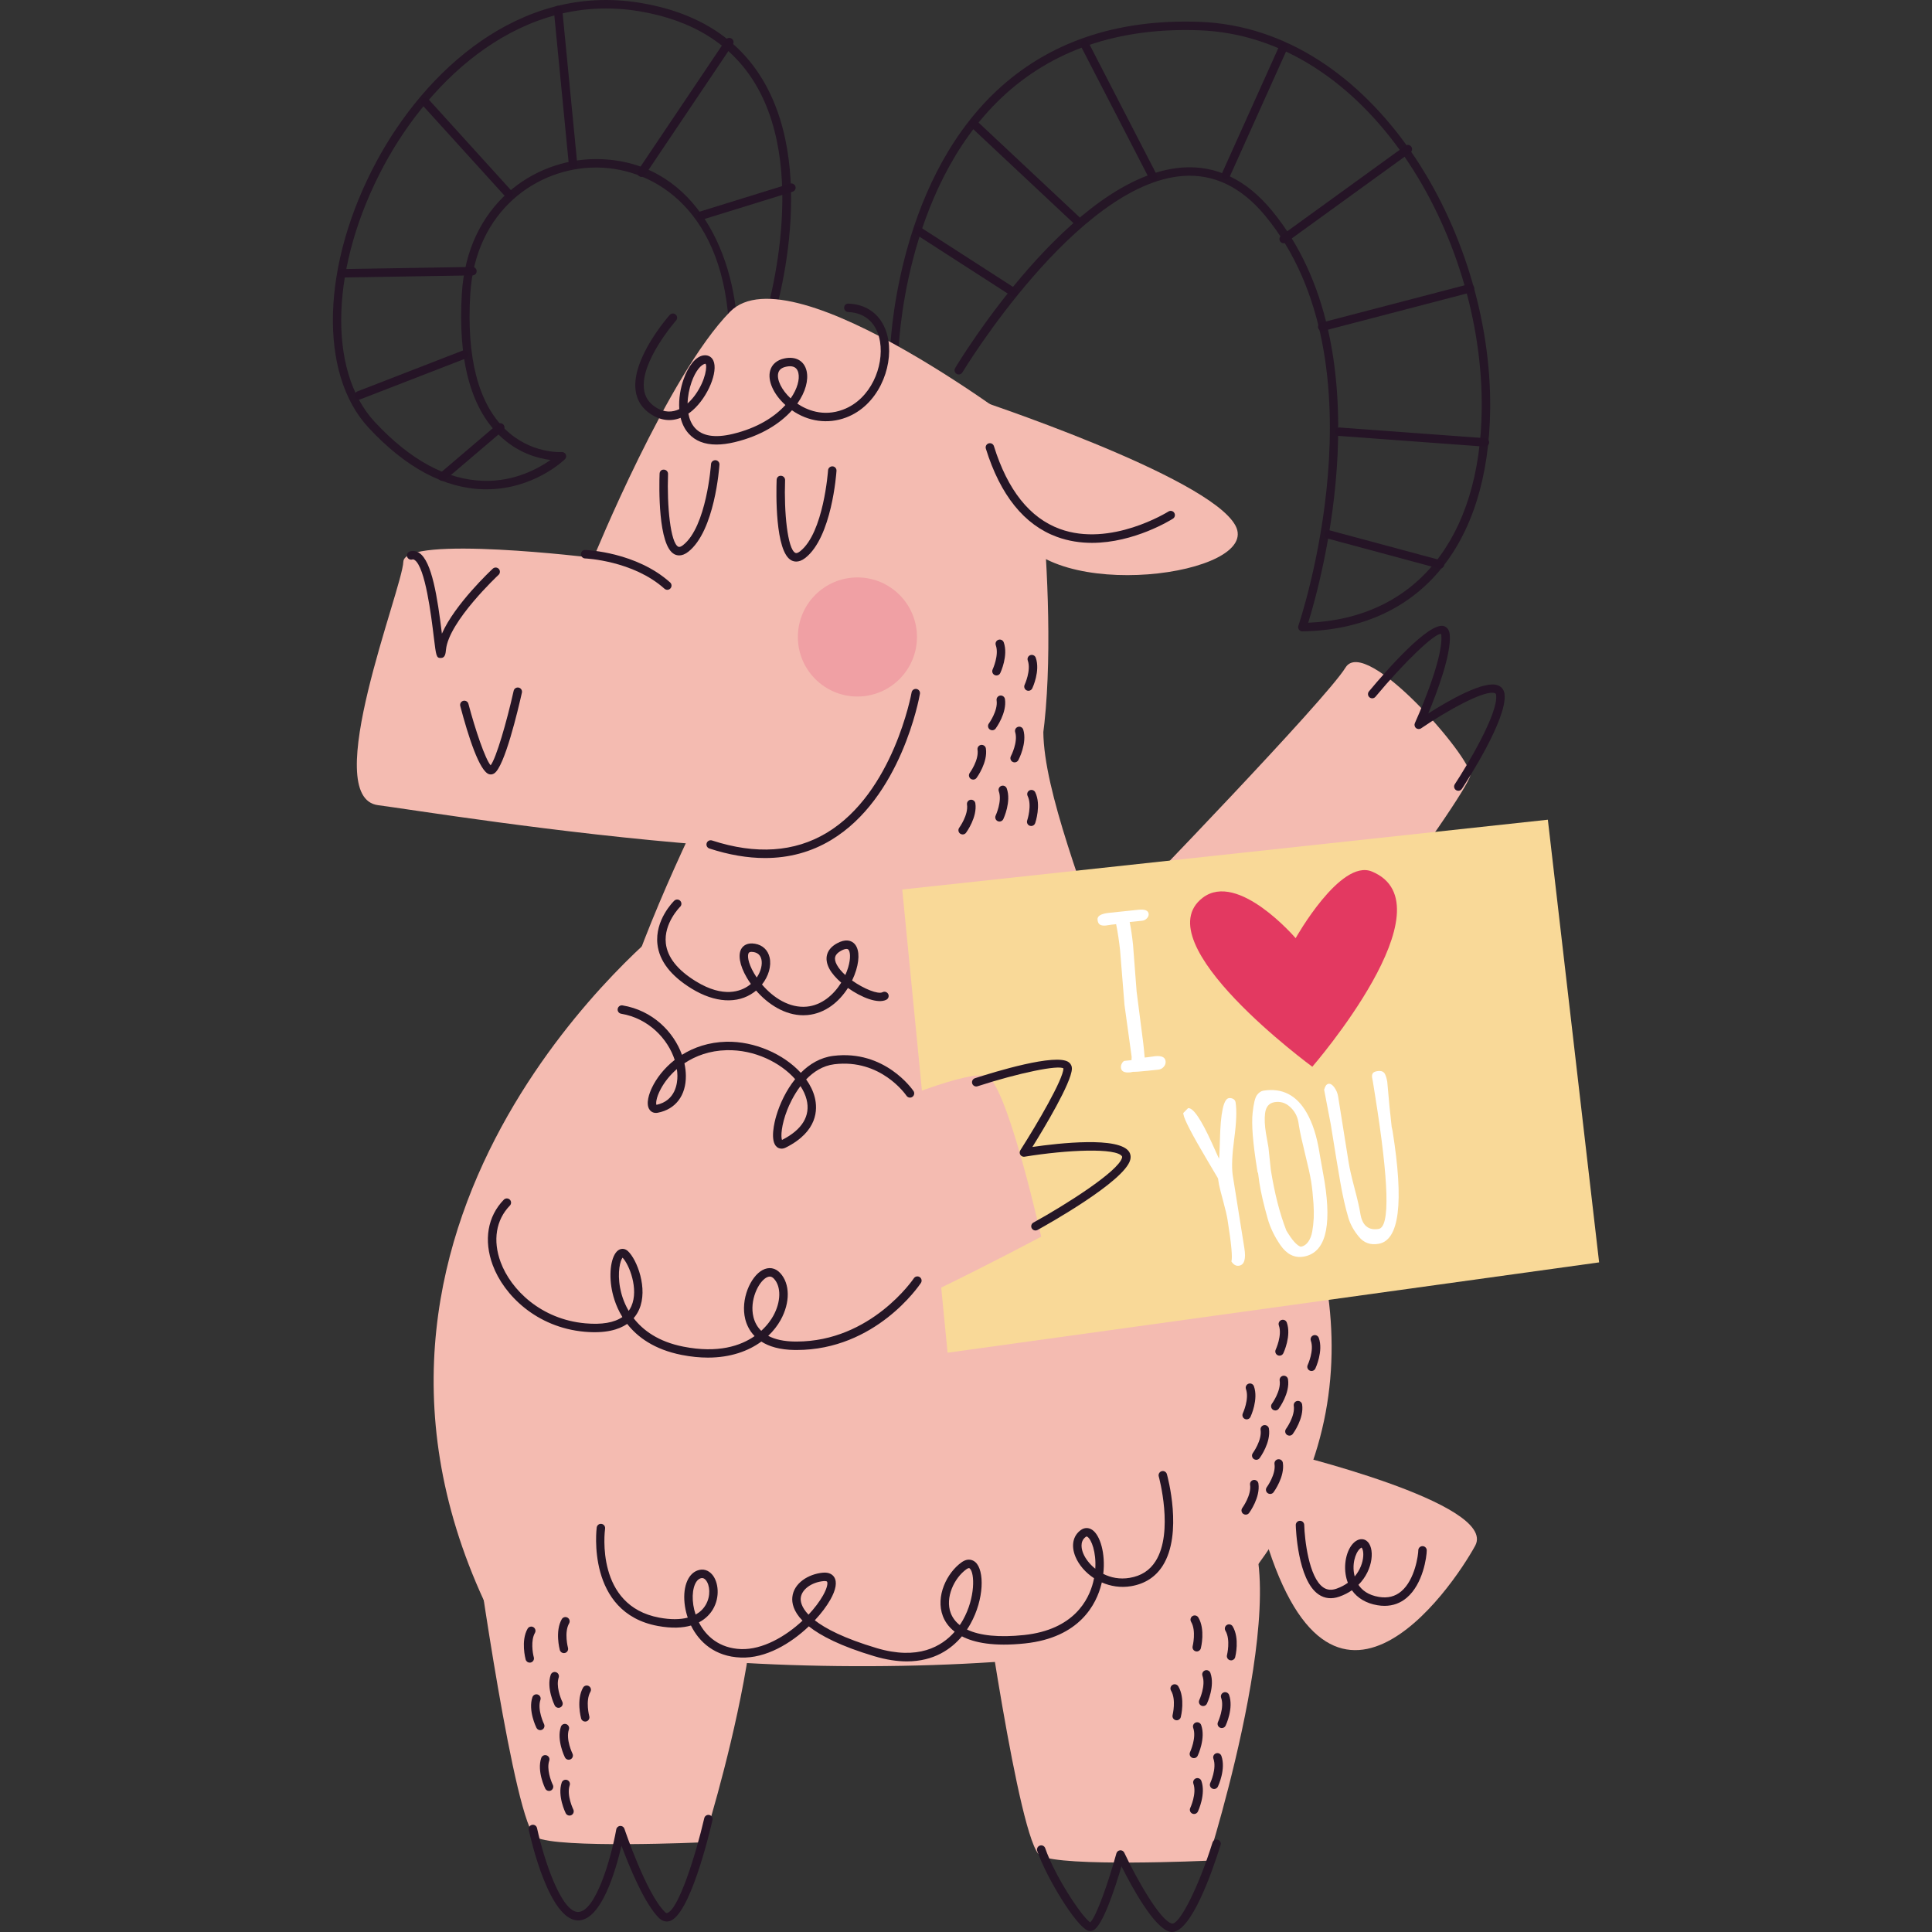 <?xml version="1.0" encoding="UTF-8"?>
<!-- Generator: Adobe Illustrator 25.2.0, SVG Export Plug-In . SVG Version: 6.00 Build 0)  -->
<svg xmlns="http://www.w3.org/2000/svg" xmlns:xlink="http://www.w3.org/1999/xlink" version="1.1" id="Capa_1" x="0px" y="0px" viewBox="0 0 512 512" style="enable-background:new 0 0 512 512;" xml:space="preserve" width="512" height="512">
<rect x="0" y="0" width="512" height="512" fill="#333333" stroke="none"/>
<g>
	<path style="fill:#F4BBB1;" d="M176.773,244.959c0,0-96.471,75.447-48.457,179.372c10.111,21.884,175.09,22.972,194.343,2.954   c88.252-91.757-44.343-204.524-48.654-204.681S176.773,244.959,176.773,244.959z"/>
	<path style="fill:#F4BBB1;" d="M299.966,238.55c0,0,51.271-52.974,56.605-61.631s33.483,23.974,33.081,28.504   c-0.402,4.53-52.537,77.515-60.047,69.544C322.095,266.995,299.966,238.55,299.966,238.55z"/>
	<path style="fill:#F4BBB1;" d="M196.648,193.458c0,0-54.018,99.956-29.951,106.783s39.94-26.807,24.65-19.254   c-15.29,7.553,6.535,36.945,24.552,33.065c18.018-3.88,22.153-39.248,7.494-35.962c-14.659,3.286-7.688,44.656,26.213,36.581   s46.378-33.488,31.441-35.695c-14.938-2.207-9.628,35.647,14.355,28.288c23.983-7.359-18.628-81.68-18.911-113.35"/>
	<path style="fill:#251626;" d="M128.893,129.672c-0.249,0-0.496-0.003-0.748-0.01c-10.389-0.253-20.641-5.74-30.466-16.311   c-13.35-14.362-12.495-43.364,2.08-70.53c12.769-23.796,37.829-47.355,69.878-42.071c14.885,2.448,25.793,9.274,32.423,20.288   c15.482,25.721,2.591,64.925,2.034,66.582c-0.197,0.587-0.827,0.903-1.417,0.705c-0.586-0.197-0.901-0.832-0.704-1.418   c0.131-0.396,13.116-39.892-1.835-64.72c-6.276-10.422-16.659-16.891-30.864-19.228c-30.899-5.083-55.142,17.809-67.541,40.921   c-14.131,26.335-15.124,54.277-2.414,67.947c9.388,10.099,19.091,15.347,28.844,15.596c8.214,0.248,14.557-3.293,17.726-5.529   c-3.33-0.405-8.78-1.835-13.659-6.625c-7.579-7.443-10.888-20.044-9.838-37.452c1.417-23.485,18.889-35.659,35.57-35.659   c0.144,0,0.289,0.001,0.435,0.003c24.531,0.312,36.307,23.24,37.094,45.825c0.022,0.619-0.464,1.137-1.08,1.158   c-0.641,0.039-1.137-0.461-1.159-1.079c-1.111-31.916-19.486-43.469-34.883-43.666c-0.136-0.001-0.273-0.002-0.407-0.002   c-15.629,0-32.001,11.453-33.335,33.555c-1.01,16.732,2.077,28.75,9.174,35.718c6.803,6.682,14.947,6.126,15.034,6.119   c0.475-0.026,0.914,0.226,1.107,0.654c0.195,0.43,0.101,0.935-0.236,1.264C149.363,122.038,141.395,129.671,128.893,129.672z"/>
	<path style="fill:#251626;" d="M345.137,167.318c-0.359,0-0.695-0.172-0.908-0.463c-0.214-0.296-0.269-0.678-0.151-1.023   c0.241-0.691,23.536-69.506-8.754-108.614c-6.302-7.635-13.643-11.201-21.87-10.582c-28.113,2.106-58.111,51.56-58.411,52.059   c-0.317,0.531-1.006,0.702-1.537,0.384c-0.529-0.318-0.702-1.006-0.383-1.536c1.249-2.08,30.906-50.949,60.165-53.141   c8.935-0.666,16.967,3.158,23.764,11.39c30.363,36.777,12.909,98.732,9.637,109.241c28.483-1.193,45.636-22.277,45.986-56.719   c0.47-46.126-30.16-98.656-74.864-100.288c-21.367-0.775-38.999,5.224-52.362,17.846c-26.169,24.724-27.324,66.905-27.332,67.329   c-0.013,0.617-0.558,1.056-1.141,1.097c-0.619-0.013-1.111-0.524-1.098-1.143c0.009-0.432,1.19-43.55,28.034-68.911   c13.814-13.05,31.962-19.256,53.983-18.455c45.988,1.678,77.501,55.391,77.02,102.548c-0.372,36.436-18.972,58.484-49.76,58.981   C345.148,167.318,345.143,167.318,345.137,167.318z"/>
	<path style="fill:#F4BBB1;" d="M274.306,115.766c0,0-64.378-49.838-80.815-33.169s-36.198,65.235-36.198,65.235   s-50.142-6.147-50.405,1.039c-0.262,7.186-22.427,62.5-6.671,64.514s158.788,25.941,171.229,0.492   C283.886,188.428,274.306,115.766,274.306,115.766z"/>
	<path style="fill:#251626;" d="M116.787,174.373c-1.152,0-1.211-0.485-1.835-5.612c-0.669-5.518-2.239-18.439-5.076-20.356   c-0.273-0.184-0.468-0.172-0.625-0.128c-0.599,0.165-1.211-0.194-1.373-0.792c-0.16-0.597,0.195-1.211,0.792-1.371   c0.851-0.224,1.701-0.078,2.46,0.435c3.335,2.252,4.796,11.729,5.979,21.381c3.407-7.795,13.011-16.785,13.488-17.229   c0.453-0.42,1.161-0.395,1.583,0.058c0.42,0.453,0.396,1.161-0.057,1.582c-0.133,0.122-13.191,12.344-13.934,19.822   c-0.101,1.03-0.216,2.197-1.351,2.209C116.82,174.373,116.802,174.373,116.787,174.373z"/>
	<path style="fill:#251626;" d="M130.048,205.235c-0.138,0-0.26-0.018-0.365-0.043c-2.591-0.617-5.624-10.183-7.711-18.098   c-0.157-0.598,0.199-1.21,0.796-1.368c0.601-0.155,1.214,0.2,1.369,0.797c1.817,6.891,4.483,14.715,5.887,16.291   c1.454-1.841,4.225-11.368,6.101-19.744c0.138-0.602,0.73-0.984,1.338-0.847c0.604,0.134,0.982,0.734,0.848,1.337   c-1.028,4.586-4.594,19.68-7.345,21.398C130.627,205.169,130.31,205.235,130.048,205.235z"/>
	<path style="fill:#251626;" d="M211.013,148.821c-0.501,0-0.925-0.136-1.26-0.306c-4.406-2.241-4.052-18.174-3.936-21.345   c0.022-0.618,0.47-1.137,1.161-1.078c0.617,0.022,1.1,0.541,1.078,1.159c-0.308,8.446,0.641,18.216,2.712,19.269   c0.291,0.152,0.722,0.004,1.273-0.429c6.237-4.899,7.393-21.3,7.404-21.465c0.042-0.618,0.588-1.068,1.192-1.043   c0.617,0.042,1.082,0.574,1.043,1.191c-0.048,0.715-1.236,17.564-8.257,23.078C212.498,148.579,211.687,148.821,211.013,148.821z"/>
	<path style="fill:#251626;" d="M179.996,147.189c-0.503,0-0.927-0.136-1.262-0.306c-4.406-2.243-4.052-18.174-3.936-21.345   c0.022-0.618,0.468-1.138,1.161-1.078c0.617,0.022,1.1,0.541,1.078,1.159c-0.308,8.446,0.641,18.215,2.712,19.269   c0.293,0.148,0.722,0.004,1.273-0.429c6.237-4.899,7.393-21.3,7.404-21.465c0.042-0.618,0.595-1.063,1.192-1.043   c0.617,0.042,1.085,0.574,1.043,1.191c-0.048,0.715-1.236,17.564-8.257,23.078C181.478,146.946,180.667,147.189,179.996,147.189z"/>
	<circle style="fill:#F0A0A4;" cx="227.224" cy="168.805" r="15.78"/>
	<path style="fill:#251626;" d="M176.842,156.306c-0.267,0-0.534-0.094-0.748-0.286c-8.34-7.48-20.921-8.021-21.048-8.027   c-0.617-0.022-1.1-0.541-1.078-1.159s0.426-1.105,1.161-1.078c0.547,0.02,13.523,0.581,22.46,8.597   c0.459,0.412,0.499,1.121,0.085,1.581C177.455,156.18,177.149,156.306,176.842,156.306z"/>
	<path style="fill:#F4BBB1;" d="M257.414,105.436c0,0,62.924,20.644,69.997,33.853c7.073,13.21-49.329,20.865-58.322,1.11   C260.097,120.644,257.414,105.436,257.414,105.436z"/>
	<path style="fill:#251626;" d="M189.854,117.808c-3.147,0-5.609-0.969-7.35-2.9c-1.072-1.187-1.749-2.629-2.132-4.178   c-2.594,1.026-5.303,0.718-7.877-0.957c-2.329-1.515-3.691-3.623-4.048-6.267c-1.141-8.454,8.622-19.577,9.038-20.046   c0.409-0.468,1.117-0.505,1.581-0.095c0.461,0.41,0.505,1.117,0.094,1.58c-0.094,0.107-9.502,10.826-8.493,18.263   c0.269,1.997,1.266,3.529,3.048,4.69c2.381,1.55,4.535,1.367,6.302,0.527c-0.197-2.748,0.332-5.609,1.133-7.886   c1.284-3.653,3.236-6.026,5.222-6.348c1.201-0.19,2.176,0.314,2.661,1.348c1.365,2.91-1.456,9.699-5.487,13.208   c-0.37,0.321-0.744,0.612-1.12,0.874c0.273,1.459,0.829,2.777,1.741,3.789c1.955,2.171,5.318,2.711,9.998,1.592   c6.598-1.576,11.159-4.561,13.971-7.667c-0.009-0.007-0.015-0.013-0.022-0.02c-3.16-2.878-4.739-6.44-4.021-9.077   c0.455-1.676,1.798-2.831,3.783-3.251c3.031-0.637,5.274,0.646,5.885,3.352c0.531,2.363-0.269,5.518-2.467,8.625   c2.427,1.632,6.799,3.586,12.115,1.594c7.413-2.775,10.864-11.501,9.81-17.995c-0.785-4.829-3.857-7.694-8.434-7.861   c-0.617-0.022-1.1-0.541-1.078-1.159c0.022-0.618,0.44-1.125,1.161-1.078c5.655,0.206,9.604,3.847,10.56,9.739   c1.196,7.365-2.758,17.279-11.231,20.452c-4.82,1.805-10.033,1.074-14.315-1.924c-3.153,3.527-8.185,6.774-15.196,8.449   C192.931,117.599,191.319,117.808,189.854,117.808z M186.948,96.397c-1.139,0.154-2.629,1.878-3.685,4.884   c-0.61,1.735-1.004,3.718-1.043,5.639c0.894-0.801,1.592-1.672,2.051-2.314C187.088,100.669,187.457,96.797,186.948,96.397z    M209.362,97.059c-0.311,0-0.649,0.039-1.021,0.118c-1.17,0.247-1.852,0.786-2.086,1.647c-0.477,1.757,0.87,4.522,3.282,6.755   c1.791-2.574,2.419-5.068,2.04-6.748C211.31,97.653,210.567,97.059,209.362,97.059z"/>
	<path style="fill:#251626;" d="M289.391,143.862c-3.046,0-6.197-0.449-9.303-1.589c-8.66-3.178-14.993-11.042-18.826-23.373   c-0.184-0.59,0.147-1.218,0.737-1.402c0.599-0.179,1.22,0.148,1.402,0.737c3.615,11.63,9.488,19.011,17.459,21.936   c13.484,4.949,28.631-4.516,28.785-4.611c0.518-0.336,1.214-0.179,1.544,0.344c0.332,0.522,0.177,1.214-0.346,1.545   C310.33,137.777,300.583,143.862,289.391,143.862z"/>
	<path style="fill:#251626;" d="M202.732,227.388c-4.645,0-9.565-0.842-14.741-2.527c-0.586-0.191-0.908-0.823-0.717-1.412   c0.192-0.586,0.818-0.906,1.413-0.718c11.638,3.794,21.87,3.111,30.405-2.026c17.669-10.629,22.447-36.947,22.493-37.211   c0.105-0.611,0.695-1.011,1.295-0.911c0.61,0.107,1.017,0.687,0.91,1.296c-0.195,1.122-5.008,27.595-23.543,38.745   C214.969,225.798,209.111,227.388,202.732,227.388z"/>
	<polygon style="fill:#F9D998;" points="239.106,235.726 410.197,217.231 423.782,334.544 251.118,358.479  "/>
	<path style="fill:#F4BBB1;" d="M187.19,314.414c0,0,69.621-34.695,75.159-28.737c5.539,5.958,13.576,42.048,13.576,42.048   s-52.838,28.292-68.751,30.589S187.19,314.414,187.19,314.414z"/>
	<path style="fill:#251626;" d="M274.408,326.091c-0.394,0-0.776-0.209-0.98-0.578c-0.3-0.542-0.103-1.224,0.44-1.522   c8.574-4.729,22.533-13.576,23.484-17.18c0.028-0.114,0.055-0.266,0.004-0.348c-1.435-2.331-14.522-1.777-25.832,0.075   c-0.448,0.07-0.875-0.122-1.117-0.49c-0.243-0.368-0.245-0.846-0.009-1.218c4.538-7.105,11.323-18.742,11.43-21.68   c-1.207-0.985-11.664,1.111-22.771,4.718c-0.586,0.195-1.22-0.132-1.41-0.719c-0.19-0.588,0.131-1.219,0.719-1.41   c4.999-1.624,21.566-6.733,24.872-4.234c0.56,0.423,0.853,1.035,0.829,1.726c-0.138,3.725-7.345,15.698-10.472,20.722   c6.939-1.002,23.092-2.844,25.668,1.336c0.258,0.418,0.51,1.12,0.254,2.092c-1.507,5.712-22.211,17.271-24.568,18.571   C274.777,326.046,274.591,326.091,274.408,326.091z"/>
	<path style="fill:#F4BBB1;" d="M126.139,410.041c0,0,10.26,73.766,15.903,76.85c5.644,3.084,44.38,1.339,44.38,1.339   s26.207-82.228,6.454-93.022S126.139,410.041,126.139,410.041z"/>
	<path style="fill:#F4BBB1;" d="M259.792,414.918c0,0,10.26,73.766,15.903,76.85c5.644,3.084,44.38,1.339,44.38,1.339   s26.207-82.228,6.454-93.022S259.792,414.918,259.792,414.918z"/>
	<path style="fill:#F4BBB1;" d="M340.041,384.748c0,0,57.066,13.595,50.898,24.882c-6.168,11.287-39.62,60.433-57.276-7.846   L340.041,384.748z"/>
	<path style="fill:#251626;" d="M187.601,359.78c-2.147,0-4.459-0.221-6.939-0.709c-7.249-1.427-11.71-4.71-14.452-8.22   c-2.263,1.554-5.795,2.562-11.29,2.076c-12.714-1.136-21.389-9.691-24.343-17.665c-2.44-6.587-1.369-12.903,2.939-17.33   c0.431-0.442,1.144-0.452,1.583-0.022c0.444,0.432,0.453,1.14,0.022,1.583c-3.683,3.783-4.573,9.247-2.445,14.99   c2.712,7.315,10.702,15.164,22.445,16.213c4.36,0.39,7.649-0.172,9.816-1.673c-1.918-3.11-2.655-6.177-2.937-8.097   c-0.671-4.574,0.221-8.76,2.075-9.74c0.768-0.403,1.638-0.269,2.325,0.365c2.397,2.213,5.417,9.972,2.965,15.503   c-0.335,0.758-0.8,1.539-1.448,2.279c2.462,3.181,6.512,6.228,13.178,7.539c9.217,1.817,15.181-0.214,18.885-2.794   c-1.472-1.509-2.163-3.204-2.486-4.51c-1.288-5.225,1.397-11.271,4.568-12.985c1.679-0.908,3.387-0.627,4.691,0.775   c2.639,2.842,2.685,7.853,0.114,12.471c-0.811,1.456-1.905,2.882-3.28,4.18c1.811,0.967,4.186,1.479,7.079,1.512   c0.136,0.001,0.271,0.002,0.407,0.002c19.764,0,30.995-16.598,31.107-16.767c0.346-0.518,1.041-0.652,1.553-0.315   c0.516,0.342,0.656,1.037,0.315,1.553c-0.485,0.73-12.021,17.769-32.963,17.769c-0.147,0-0.295-0.001-0.444-0.002   c-4.065-0.047-6.899-0.963-8.876-2.234C198.334,358.04,193.613,359.78,187.601,359.78z M203.985,338.304   c-0.267,0-0.549,0.084-0.857,0.25c-2.147,1.16-4.546,6.072-3.457,10.478c0.359,1.453,1.052,2.673,2.066,3.649   c1.684-1.532,2.679-3.052,3.173-3.941c2.067-3.709,2.15-7.762,0.203-9.857C204.752,338.496,204.387,338.304,203.985,338.304z    M164.984,333.296c-0.608,0.728-1.415,3.774-0.663,7.934c0.267,1.485,0.883,3.77,2.287,6.166c0.276-0.384,0.512-0.799,0.711-1.245   C169.34,341.591,166.709,335.045,164.984,333.296z"/>
	<path style="fill:#251626;" d="M207.123,304.404c-0.621,0-1.052-0.283-1.253-0.45c-1.922-1.608-0.601-6.717-0.151-8.243   c0.951-3.222,2.631-6.783,5.001-9.726c-3.847-4.36-10.704-7.863-18.185-7.672c-4.489,0.116-8.227,1.507-11.159,3.471   c0.243,1.102,0.374,2.202,0.385,3.277c0.059,5.259-2.731,8.933-7.461,9.828c-0.846,0.163-1.618-0.106-2.106-0.734   c-1.244-1.615-0.013-4.66,0.573-5.894c1.176-2.474,3.201-5.155,6.036-7.373c-1.811-5.571-6.921-11.028-14.19-12.237   c-0.61-0.102-1.021-0.678-0.921-1.288c0.103-0.611,0.693-1.032,1.288-0.921c7.984,1.327,13.554,7.002,15.747,13.095   c3.147-1.97,7.076-3.344,11.752-3.465c7.477-0.171,15.196,3.271,19.74,8.235c2.342-2.355,5.222-4.074,8.616-4.491   c13.617-1.687,20.943,8.864,21.249,9.313c0.346,0.511,0.212,1.206-0.297,1.554c-0.503,0.348-1.205,0.219-1.555-0.295   c-0.276-0.402-6.875-9.845-19.126-8.35c-3.075,0.378-5.546,2.024-7.463,4.017c1.078,1.507,1.865,3.116,2.283,4.776   c0.783,3.128,0.829,9.013-7.671,13.279C207.827,304.325,207.449,304.404,207.123,304.404z M212.135,287.826   c-1.883,2.479-3.027,5.078-3.514,6.32c-1.574,4.026-1.73,7.118-1.384,7.954c5.39-2.73,7.595-6.417,6.514-10.723   C213.456,290.195,212.905,288.996,212.135,287.826z M179.377,283.314c-1.857,1.613-3.274,3.443-4.236,5.217   c-1.356,2.502-1.332,4.001-1.17,4.264c5.067-1.08,5.572-5.748,5.55-7.709C179.515,284.504,179.467,283.912,179.377,283.314z"/>
	<path style="fill:#251626;" d="M212.878,269.054c-4.844,0.001-9.331-2.89-12.502-6.541c-0.199,0.167-0.405,0.328-0.619,0.481   c-4.328,3.124-10.324,2.759-16.449-0.985c-5.53-3.383-8.585-7.346-9.082-11.78c-0.715-6.421,4.242-11.322,4.454-11.528   c0.448-0.434,1.152-0.417,1.581,0.022c0.431,0.442,0.422,1.15-0.017,1.582c-0.046,0.043-4.393,4.368-3.79,9.692   c0.42,3.704,3.118,7.103,8.021,10.101c7.286,4.457,11.883,2.588,13.971,1.081c0.19-0.137,0.372-0.279,0.545-0.425   c-0.394-0.552-0.757-1.113-1.087-1.677c-1.931-3.302-2.425-6.226-1.321-7.822c0.405-0.586,1.406-1.515,3.505-1.154   c2.003,0.341,3.411,1.664,3.866,3.628c0.529,2.28-0.289,4.995-2.016,7.176c2.994,3.532,7.302,6.29,11.855,5.867   c3.954-0.37,7.135-3.128,9.141-6.357c-1.365-1.186-2.486-2.461-3.138-3.671c-1.485-2.764-0.754-5.223,2.005-6.745   c2.235-1.231,3.61-0.756,4.369-0.142c1.463,1.184,1.736,3.879,0.73,7.21c-0.28,0.925-0.643,1.858-1.085,2.775   c3.125,2.231,6.895,3.715,8.052,3.106c0.549-0.29,1.225-0.074,1.513,0.472c0.286,0.548,0.074,1.225-0.472,1.511   c-2.206,1.161-6.606-0.557-10.193-3.115c-2.342,3.697-6.033,6.747-10.713,7.186C213.628,269.037,213.252,269.054,212.878,269.054z    M199.174,252.257c-0.313,0-0.606,0.065-0.748,0.271c-0.383,0.553-0.321,2.452,1.413,5.418c0.216,0.371,0.45,0.741,0.698,1.109   c1.157-1.676,1.539-3.527,1.24-4.821c-0.251-1.088-0.947-1.735-2.062-1.927C199.543,252.279,199.355,252.257,199.174,252.257z    M224.333,251.474c-0.363,0-0.87,0.166-1.45,0.487c-1.684,0.928-2.016,2.042-1.113,3.723c0.496,0.923,1.29,1.847,2.244,2.713   c0.3-0.661,0.549-1.325,0.746-1.977c0.761-2.518,0.571-4.364,0.004-4.821C224.661,251.516,224.514,251.474,224.333,251.474z"/>
	<path style="fill:#251626;" d="M240.338,440.284c-2.554,0-5.436-0.413-8.684-1.384c-8.802-2.627-14.133-5.374-17.308-7.903   c-4.789,4.556-11.417,8.542-18.041,8.268c-6.825-0.249-11.032-4.088-13.186-8.483c-2.171,0.623-5.036,0.806-8.795,0.114   c-19.058-3.516-16.219-25.87-16.189-26.095c0.083-0.611,0.656-1.053,1.26-0.957c0.612,0.083,1.041,0.647,0.958,1.26   c-0.112,0.834-2.569,20.463,14.378,23.59c2.935,0.543,5.473,0.531,7.527-0.003c-0.339-0.999-0.582-2.003-0.733-2.976   c-0.73-4.726,0.608-8.558,3.335-9.534c1.456-0.524,2.887-0.1,3.923,1.151c1.588,1.916,2.082,5.851,0.164,9.121   c-0.645,1.1-1.784,2.485-3.731,3.5c1.876,3.687,5.449,6.866,11.172,7.075c5.666,0.197,11.809-3.334,16.285-7.536   c-2.421-2.493-2.847-4.687-2.698-6.218c0.37-3.789,4.33-6.134,8.05-6.493c1.749-0.173,2.628,0.539,3.035,1.166   c0.831,1.281,0.481,3.353-1.015,5.99c-0.96,1.695-2.373,3.594-4.118,5.461c2.845,2.22,7.796,4.798,16.366,7.356   c10.975,3.277,17.267-0.387,20.707-4.331c-1.749-1.359-2.661-2.894-3.138-4.153c-1.975-5.205,1.041-11.446,4.964-14.242   c1.865-1.328,3.191-0.459,3.676-0.025c2.41,2.162,2.351,9.781-1.336,16.365c-0.265,0.472-0.564,0.968-0.903,1.475   c3.409,1.636,8.55,2.149,15.113,1.456c13.245-1.402,17.168-9.387,18.327-14.021c0.087-0.349,0.164-0.693,0.232-1.033   c-2.272-1.478-4.017-3.52-4.916-5.668c-1.225-2.928-0.695-5.584,1.415-7.106c0.949-0.682,2.053-0.698,3.029-0.036   c2.084,1.413,3.549,6.254,2.913,11.655c1.968,0.992,4.349,1.508,7.009,1.053c3.055-0.516,5.296-1.96,6.853-4.413   c4.887-7.701,0.883-22.323,0.842-22.469c-0.166-0.596,0.182-1.214,0.776-1.38c0.597-0.172,1.214,0.183,1.38,0.776   c0.179,0.639,4.308,15.738-1.107,24.272c-1.889,2.977-4.706,4.802-8.373,5.422c-2.784,0.471-5.456,0.024-7.77-0.996   c-0.035,0.155-0.07,0.311-0.109,0.466c-1.301,5.201-5.666,14.158-20.265,15.703c-8.222,0.87-13.42-0.184-16.694-1.883   C252.111,437.003,247.53,440.283,240.338,440.284z M256.763,415.566c-0.131,0-0.33,0.066-0.639,0.285   c-3.26,2.325-5.714,7.551-4.17,11.625c0.475,1.251,1.281,2.318,2.397,3.193c0.326-0.481,0.61-0.95,0.862-1.396   c3.276-5.85,3.121-12.413,1.793-13.604C256.959,415.627,256.892,415.566,256.763,415.566z M218.54,418.994   c-0.094,0-0.195,0.005-0.302,0.015c-3.221,0.311-5.815,2.237-6.033,4.482c-0.074,0.748,0.085,2.351,2.056,4.415   c1.607-1.713,2.926-3.469,3.838-5.076c1.183-2.088,1.297-3.336,1.082-3.665C219.111,419.056,218.87,418.994,218.54,418.994z    M186.06,418.203c-0.168,0-0.317,0.04-0.444,0.085c-1.607,0.575-2.414,3.621-1.878,7.084c0.129,0.819,0.33,1.663,0.61,2.504   c1.135-0.621,2.032-1.475,2.666-2.556c1.404-2.391,1.115-5.267,0.044-6.559C186.698,418.325,186.353,418.203,186.06,418.203z    M287.966,407.19c-0.07,0-0.136,0.035-0.225,0.098c-1.738,1.254-1.039,3.512-0.656,4.425c0.555,1.33,1.655,2.802,3.175,4.017   c0.282-4.399-1.015-7.737-2.056-8.442C288.106,407.221,288.033,407.19,287.966,407.19z"/>
	<path style="fill:#251626;" d="M310.586,512c-0.206,0-0.409-0.026-0.612-0.079c-4.172-1.089-10.022-11.846-12.766-17.333   c-1.699,5.77-4.966,15.785-7.498,16.985c-0.488,0.232-1.017,0.246-1.48,0.04c-3.274-1.449-10.984-14.187-13.352-21.093   c-0.201-0.585,0.109-1.221,0.695-1.423c0.584-0.2,1.22,0.112,1.421,0.697c2.475,7.212,9.602,18.102,11.916,19.644   c1.542-1.301,4.75-10.311,6.945-18.272c0.125-0.452,0.518-0.779,0.986-0.818c0.453-0.049,0.91,0.215,1.107,0.64   c3.206,6.822,9.458,17.948,12.591,18.766c1.959,0.502,7.057-9.507,10.794-21.472c0.186-0.589,0.807-0.92,1.404-0.735   c0.59,0.184,0.918,0.811,0.735,1.402C321.257,496.03,315.701,512,310.586,512z"/>
	<g>
		<path style="fill:#251426;" d="M321.747,474.103c-0.16,0-0.324-0.035-0.477-0.107c-0.56-0.263-0.798-0.93-0.536-1.49    c0.018-0.037,1.767-3.815,0.838-6.42c-0.208-0.582,0.094-1.222,0.678-1.43c0.584-0.21,1.222,0.095,1.43,0.678    c1.244,3.481-0.831,7.941-0.921,8.129C322.567,473.866,322.167,474.103,321.747,474.103z"/>
		<path style="fill:#251426;" d="M316.387,465.927c-0.16,0-0.324-0.035-0.477-0.108c-0.56-0.264-0.798-0.93-0.536-1.489    c0.017-0.038,1.769-3.816,0.84-6.42c-0.208-0.582,0.094-1.222,0.678-1.43c0.584-0.208,1.222,0.096,1.43,0.678    c1.244,3.481-0.835,7.941-0.923,8.129C317.207,465.691,316.807,465.927,316.387,465.927z"/>
		<path style="fill:#251426;" d="M316.442,480.726c-0.16,0-0.324-0.035-0.477-0.107c-0.56-0.264-0.798-0.93-0.536-1.49    c0.018-0.037,1.767-3.815,0.838-6.42c-0.208-0.582,0.094-1.222,0.678-1.43c0.584-0.211,1.222,0.095,1.43,0.678    c1.244,3.481-0.831,7.941-0.921,8.129C317.262,480.489,316.862,480.726,316.442,480.726z"/>
		<path style="fill:#251426;" d="M323.789,457.954c-0.16,0-0.324-0.035-0.477-0.108c-0.56-0.264-0.798-0.93-0.536-1.489    c0.018-0.038,1.769-3.816,0.84-6.42c-0.208-0.582,0.094-1.222,0.678-1.43c0.584-0.21,1.222,0.096,1.43,0.678    c1.244,3.481-0.835,7.941-0.923,8.129C324.609,457.718,324.209,457.954,323.789,457.954z"/>
		<path style="fill:#251426;" d="M326.252,440.015c-0.092,0-0.184-0.012-0.276-0.035c-0.599-0.151-0.962-0.76-0.811-1.359    c0.009-0.04,1.002-4.084-0.413-6.46c-0.317-0.531-0.142-1.218,0.389-1.535c0.525-0.316,1.216-0.145,1.535,0.389    c1.894,3.177,0.711,7.954,0.658,8.156C327.205,439.678,326.75,440.015,326.252,440.015z"/>
		<path style="fill:#251426;" d="M311.839,455.894c-0.092,0-0.184-0.012-0.276-0.035c-0.599-0.151-0.962-0.759-0.811-1.358    c0.009-0.042,1.002-4.085-0.413-6.461c-0.317-0.531-0.142-1.219,0.389-1.535c0.525-0.316,1.216-0.144,1.535,0.389    c1.889,3.177,0.711,7.953,0.658,8.156C312.792,455.556,312.337,455.894,311.839,455.894z"/>
		<path style="fill:#251426;" d="M317.153,437.654c-0.092,0-0.184-0.012-0.276-0.035c-0.599-0.151-0.962-0.759-0.811-1.358    c0.009-0.042,1.002-4.085-0.413-6.461c-0.317-0.531-0.142-1.219,0.389-1.535c0.525-0.316,1.216-0.144,1.535,0.389    c1.889,3.177,0.711,7.953,0.658,8.156C318.106,437.316,317.651,437.654,317.153,437.654z"/>
		<path style="fill:#251426;" d="M318.841,452.121c-0.16,0-0.324-0.035-0.477-0.108c-0.56-0.264-0.798-0.93-0.536-1.489    c0.018-0.038,1.769-3.814,0.838-6.418c-0.208-0.582,0.094-1.224,0.676-1.431c0.584-0.211,1.225,0.095,1.432,0.677    c1.246,3.482-0.833,7.941-0.921,8.129C319.661,451.884,319.261,452.121,318.841,452.121z"/>
	</g>
	<g>
		<path style="fill:#251426;" d="M336.606,395.917c-0.23,0-0.464-0.071-0.663-0.219c-0.499-0.365-0.606-1.066-0.238-1.565    c0.024-0.034,2.469-3.404,2.053-6.138c-0.094-0.611,0.328-1.183,0.938-1.275c0.604-0.09,1.183,0.326,1.275,0.938    c0.555,3.658-2.34,7.636-2.464,7.803C337.288,395.76,336.949,395.917,336.606,395.917z"/>
		<path style="fill:#251426;" d="M332.917,386.865c-0.23,0-0.464-0.071-0.663-0.218c-0.499-0.366-0.606-1.067-0.241-1.565    c0.026-0.034,2.469-3.405,2.056-6.14c-0.094-0.611,0.328-1.182,0.938-1.275c0.606-0.072,1.183,0.329,1.275,0.94    c0.553,3.657-2.34,7.634-2.464,7.802C333.599,386.708,333.26,386.865,332.917,386.865z"/>
		<path style="fill:#251426;" d="M330.129,401.399c-0.23,0-0.464-0.071-0.663-0.218c-0.499-0.366-0.606-1.067-0.241-1.565    c0.026-0.034,2.469-3.405,2.056-6.139c-0.094-0.611,0.328-1.182,0.938-1.274c0.606-0.084,1.183,0.327,1.275,0.939    c0.553,3.656-2.34,7.633-2.465,7.801C330.811,401.242,330.472,401.399,330.129,401.399z"/>
		<path style="fill:#251426;" d="M341.71,380.461c-0.23,0-0.464-0.071-0.663-0.219c-0.499-0.365-0.606-1.066-0.238-1.565    c0.024-0.034,2.469-3.405,2.053-6.138c-0.094-0.611,0.328-1.182,0.938-1.275c0.604-0.085,1.183,0.326,1.275,0.938    c0.555,3.657-2.34,7.635-2.464,7.803C342.392,380.304,342.053,380.461,341.71,380.461z"/>
		<path style="fill:#251426;" d="M347.566,363.327c-0.16,0-0.324-0.035-0.477-0.107c-0.56-0.264-0.798-0.93-0.536-1.49    c0.017-0.037,1.767-3.815,0.835-6.419c-0.208-0.582,0.094-1.224,0.676-1.431c0.582-0.21,1.225,0.095,1.432,0.677    c1.246,3.482-0.829,7.942-0.918,8.13C348.386,363.089,347.986,363.327,347.566,363.327z"/>
		<path style="fill:#251426;" d="M330.374,376.146c-0.16,0-0.321-0.035-0.477-0.107c-0.56-0.264-0.798-0.93-0.536-1.489    c0.018-0.038,1.765-3.816,0.833-6.42c-0.208-0.582,0.094-1.224,0.676-1.431c0.584-0.21,1.225,0.095,1.432,0.677    c1.246,3.481-0.827,7.941-0.916,8.129C331.196,375.908,330.794,376.146,330.374,376.146z"/>
		<path style="fill:#251426;" d="M339.088,359.265c-0.16,0-0.324-0.035-0.477-0.107c-0.56-0.263-0.798-0.93-0.536-1.49    c0.017-0.037,1.767-3.816,0.835-6.419c-0.208-0.582,0.094-1.222,0.676-1.431c0.584-0.21,1.225,0.095,1.432,0.677    c1.246,3.481-0.829,7.942-0.918,8.13C339.908,359.027,339.508,359.265,339.088,359.265z"/>
		<path style="fill:#251426;" d="M337.973,373.787c-0.23,0-0.464-0.071-0.663-0.218c-0.499-0.366-0.606-1.067-0.241-1.565    c0.026-0.034,2.469-3.406,2.056-6.14c-0.094-0.611,0.328-1.182,0.938-1.274c0.604-0.086,1.183,0.327,1.275,0.939    c0.553,3.656-2.34,7.634-2.465,7.801C338.655,373.63,338.316,373.787,337.973,373.787z"/>
	</g>
	<g>
		<path style="fill:#251426;" d="M273.277,218.901c-0.12,0-0.243-0.02-0.363-0.061c-0.584-0.199-0.897-0.835-0.695-1.42    c0.013-0.039,1.332-3.988,0.118-6.473c-0.271-0.557-0.042-1.227,0.514-1.498c0.558-0.269,1.227-0.042,1.498,0.514    c1.625,3.323,0.055,7.985-0.013,8.183C274.176,218.609,273.743,218.901,273.277,218.901z"/>
		<path style="fill:#251426;" d="M257.902,206.605c-0.23,0-0.464-0.071-0.663-0.218c-0.499-0.366-0.606-1.067-0.241-1.565    c0.026-0.034,2.469-3.405,2.056-6.14c-0.094-0.611,0.328-1.182,0.938-1.275c0.612-0.071,1.183,0.329,1.275,0.94    c0.553,3.657-2.34,7.634-2.465,7.802C258.584,206.447,258.245,206.605,257.902,206.605z"/>
		<path style="fill:#251426;" d="M255.114,221.139c-0.23,0-0.464-0.071-0.663-0.218c-0.499-0.366-0.606-1.067-0.241-1.565    c0.026-0.034,2.469-3.405,2.056-6.139c-0.094-0.611,0.328-1.182,0.938-1.274c0.601-0.082,1.183,0.328,1.275,0.939    c0.553,3.656-2.34,7.633-2.465,7.801C255.796,220.982,255.457,221.139,255.114,221.139z"/>
		<path style="fill:#251426;" d="M268.884,202.038c-0.177,0-0.356-0.043-0.525-0.131c-0.545-0.29-0.752-0.968-0.464-1.513    c0.02-0.037,1.946-3.727,1.139-6.372c-0.179-0.592,0.153-1.218,0.746-1.397c0.59-0.184,1.216,0.154,1.397,0.743    c1.078,3.537-1.207,7.893-1.306,8.077C269.671,201.822,269.284,202.038,268.884,202.038z"/>
		<path style="fill:#251426;" d="M272.551,183.066c-0.16,0-0.324-0.035-0.477-0.107c-0.56-0.264-0.798-0.93-0.536-1.49    c0.017-0.037,1.767-3.815,0.835-6.419c-0.208-0.582,0.094-1.223,0.676-1.431c0.586-0.207,1.225,0.095,1.432,0.677    c1.246,3.482-0.829,7.942-0.918,8.13C273.371,182.829,272.971,183.066,272.551,183.066z"/>
		<path style="fill:#251426;" d="M264.875,217.718c-0.16,0-0.321-0.035-0.477-0.107c-0.56-0.264-0.798-0.93-0.536-1.489    c0.018-0.038,1.765-3.816,0.833-6.42c-0.208-0.582,0.094-1.224,0.676-1.431c0.586-0.21,1.225,0.095,1.432,0.677    c1.246,3.481-0.827,7.941-0.916,8.129C265.698,217.481,265.295,217.718,264.875,217.718z"/>
		<path style="fill:#251426;" d="M264.073,179.004c-0.16,0-0.324-0.035-0.477-0.107c-0.56-0.264-0.798-0.93-0.536-1.49    c0.017-0.037,1.767-3.816,0.835-6.419c-0.208-0.582,0.094-1.222,0.676-1.431c0.582-0.211,1.225,0.095,1.432,0.677    c1.246,3.481-0.829,7.942-0.918,8.13C264.893,178.767,264.493,179.004,264.073,179.004z"/>
		<path style="fill:#251426;" d="M262.958,193.527c-0.23,0-0.464-0.071-0.663-0.218c-0.499-0.366-0.606-1.067-0.241-1.565    c0.026-0.034,2.469-3.406,2.056-6.14c-0.094-0.611,0.328-1.182,0.938-1.274c0.61-0.085,1.183,0.327,1.275,0.939    c0.553,3.656-2.34,7.634-2.465,7.801C263.64,193.369,263.301,193.527,262.958,193.527z"/>
	</g>
	<g>
		<path style="fill:#251426;" d="M145.502,474.619c-0.411,0-0.807-0.229-1.004-0.622c-0.092-0.187-2.25-4.609-1.067-8.112    c0.199-0.585,0.822-0.903,1.419-0.703c0.586,0.198,0.901,0.833,0.702,1.418c-0.737,2.187,0.437,5.363,0.953,6.402    c0.273,0.554,0.048,1.226-0.507,1.501C145.838,474.582,145.67,474.619,145.502,474.619z"/>
		<path style="fill:#251426;" d="M150.711,466.348c-0.411,0-0.807-0.229-1.004-0.622c-0.092-0.187-2.25-4.608-1.067-8.112    c0.199-0.585,0.824-0.902,1.419-0.703c0.586,0.197,0.901,0.832,0.702,1.418c-0.883,2.621,0.936,6.366,0.953,6.403    c0.273,0.554,0.046,1.226-0.507,1.499C151.047,466.311,150.877,466.348,150.711,466.348z"/>
		<path style="fill:#251426;" d="M150.925,481.146c-0.411,0-0.807-0.229-1.004-0.622c-0.092-0.187-2.25-4.608-1.067-8.112    c0.197-0.585,0.827-0.902,1.419-0.703c0.586,0.197,0.901,0.832,0.702,1.418c-0.883,2.621,0.936,6.366,0.953,6.403    c0.273,0.554,0.046,1.226-0.507,1.499C151.262,481.109,151.091,481.146,150.925,481.146z"/>
		<path style="fill:#251426;" d="M143.166,458.509c-0.411,0-0.807-0.229-1.004-0.622c-0.092-0.187-2.25-4.608-1.067-8.112    c0.197-0.586,0.824-0.899,1.419-0.703c0.586,0.197,0.901,0.832,0.702,1.418c-0.883,2.621,0.936,6.366,0.953,6.403    c0.273,0.554,0.046,1.226-0.507,1.499C143.503,458.472,143.332,458.509,143.166,458.509z"/>
		<path style="fill:#251426;" d="M140.385,440.618c-0.492,0-0.945-0.327-1.08-0.824c-0.055-0.201-1.321-4.955,0.51-8.165    c0.308-0.539,0.995-0.724,1.529-0.419c0.536,0.307,0.724,0.991,0.418,1.527c-1.144,2.004-0.601,5.348-0.295,6.466    c0.162,0.597-0.188,1.213-0.785,1.375C140.581,440.606,140.481,440.618,140.385,440.618z"/>
		<path style="fill:#251426;" d="M155.08,456.235c-0.492,0-0.943-0.327-1.078-0.824c-0.055-0.201-1.321-4.955,0.512-8.167    c0.308-0.54,0.995-0.724,1.529-0.417c0.536,0.306,0.724,0.991,0.418,1.527c-1.371,2.401-0.308,6.427-0.297,6.467    c0.162,0.596-0.19,1.211-0.787,1.373C155.277,456.222,155.178,456.235,155.08,456.235z"/>
		<path style="fill:#251426;" d="M149.438,438.094c-0.492,0-0.942-0.327-1.078-0.824c-0.055-0.201-1.321-4.954,0.512-8.167    c0.308-0.541,0.997-0.725,1.529-0.417c0.536,0.306,0.724,0.991,0.418,1.527c-1.371,2.402-0.308,6.427-0.297,6.467    c0.162,0.596-0.19,1.21-0.787,1.373C149.635,438.08,149.536,438.094,149.438,438.094z"/>
		<path style="fill:#251426;" d="M148.01,452.589c-0.411,0-0.807-0.229-1.004-0.622c-0.092-0.187-2.25-4.609-1.067-8.112    c0.199-0.586,0.827-0.899,1.419-0.703c0.586,0.198,0.901,0.833,0.702,1.418c-0.737,2.187,0.437,5.363,0.953,6.402    c0.273,0.554,0.048,1.226-0.507,1.501C148.347,452.551,148.178,452.589,148.01,452.589z"/>
	</g>
	<path style="fill:#251426;" d="M176.696,509.221c-0.717,0-1.41-0.3-2.007-0.878c-3.866-3.743-7.938-13.701-9.989-19.209   c-1.579,6.79-5.336,19.552-11.323,19.794c-0.055,0.002-0.112,0.003-0.166,0.003c-7.645,0.001-12.546-21.52-13.081-23.99   c-0.131-0.605,0.251-1.201,0.855-1.333c0.617-0.133,1.201,0.253,1.332,0.856c1.892,8.689,6.521,22.421,10.969,22.226   c4.465-0.18,8.522-13.516,10.031-21.881c0.092-0.503,0.512-0.881,1.021-0.917c0.551-0.026,0.98,0.279,1.144,0.762   c0.057,0.172,5.808,17.28,10.765,22.079c0.313,0.303,0.472,0.258,0.577,0.227c2.965-0.876,7.525-15.222,9.814-25.13   c0.14-0.601,0.737-0.976,1.343-0.839c0.604,0.14,0.98,0.741,0.84,1.344c-0.971,4.196-6.077,25.212-11.362,26.773   C177.203,509.183,176.947,509.221,176.696,509.221z"/>
	<path style="fill:#251426;" d="M386.473,209.565c-0.212,0-0.426-0.06-0.617-0.185c-0.516-0.34-0.658-1.034-0.319-1.55   c3.236-4.91,11.511-18.72,10.962-23.59c-0.044-0.396-0.188-0.461-0.293-0.51c-2.502-1.146-12.959,4.739-19.593,9.281   c-0.411,0.286-0.967,0.257-1.354-0.067c-0.385-0.324-0.505-0.865-0.297-1.322c0.077-0.166,7.597-16.738,7.002-23.259   c-0.024-0.273-0.081-0.363-0.081-0.364c-0.028-0.004-0.055-0.007-0.085-0.007c-1.784,0-9.652,7.497-17.289,16.664   c-0.394,0.477-1.1,0.538-1.577,0.144c-0.475-0.396-0.538-1.102-0.142-1.577c4.669-5.605,15.942-18.502,19.86-17.292   c0.514,0.161,1.402,0.664,1.544,2.227c0.475,5.214-3.444,15.523-5.694,20.925c5.342-3.406,15.049-9.034,18.638-7.391   c0.903,0.413,1.467,1.228,1.588,2.294c0.739,6.557-10.081,23.197-11.317,25.072C387.193,209.387,386.836,209.565,386.473,209.565z"/>
	<path style="fill:#251426;" d="M366.924,425.566c-0.61,0-1.238-0.054-1.883-0.162c-2.974-0.495-5.301-1.882-6.775-3.964   c-0.953,0.661-2.051,1.233-3.306,1.676c-2.058,0.724-3.925,0.525-5.55-0.594c-5.572-3.833-6.003-17.757-6.018-18.347   c-0.015-0.618,0.472-1.133,1.089-1.149c0.011,0,0.022,0,0.031,0c0.606,0,1.102,0.482,1.12,1.09   c0.098,3.709,1.198,13.916,5.047,16.562c1.019,0.701,2.171,0.807,3.538,0.326c1.15-0.406,2.139-0.937,2.983-1.55   c-0.28-0.713-0.481-1.478-0.604-2.293c-0.575-3.812,0.813-7.838,3.09-8.978c0.846-0.423,1.743-0.377,2.449,0.133   c1.124,0.811,1.62,2.72,1.295,4.983c-0.308,2.145-1.373,4.643-3.429,6.696c0.945,1.417,2.583,2.729,5.408,3.2   c2.355,0.391,4.304-0.092,5.946-1.483c3.676-3.113,4.507-9.756,4.507-10.849c0-0.619,0.501-1.12,1.12-1.12   c0.619,0,1.12,0.501,1.12,1.12c0,1.601-0.943,8.868-5.299,12.558C371.118,424.847,369.147,425.566,366.924,425.566z    M360.818,410.128c-1.222,0.604-2.495,3.462-2.01,6.7c0.044,0.29,0.107,0.61,0.199,0.949c1.459-1.722,2.145-3.702,2.263-5.331   C361.38,410.935,360.971,410.209,360.818,410.128z"/>
	<path style="fill:#251426;" d="M268.72,78.653c-0.208,0-0.42-0.058-0.606-0.178l-25.528-16.451   c-0.52-0.336-0.671-1.028-0.335-1.548c0.335-0.519,1.032-0.668,1.546-0.335l25.528,16.451c0.52,0.336,0.671,1.028,0.335,1.548   C269.446,78.472,269.087,78.653,268.72,78.653z"/>
	<path style="fill:#251426;" d="M285.171,59.366c-0.276,0-0.549-0.101-0.765-0.303l-27.23-25.527   c-0.451-0.423-0.475-1.132-0.052-1.582c0.424-0.454,1.133-0.471,1.583-0.051l27.23,25.527c0.45,0.423,0.475,1.132,0.052,1.582   C285.768,59.247,285.468,59.366,285.171,59.366z"/>
	<path style="fill:#251426;" d="M305.593,48.021c-0.405,0-0.796-0.221-0.995-0.606l-18.152-35.171   c-0.284-0.55-0.068-1.226,0.481-1.509c0.551-0.279,1.227-0.068,1.509,0.481l18.152,35.171c0.284,0.55,0.068,1.226-0.481,1.509   C305.943,47.981,305.766,48.021,305.593,48.021z"/>
	<path style="fill:#251426;" d="M324.881,47.454c-0.155,0-0.311-0.032-0.459-0.098c-0.564-0.254-0.816-0.916-0.562-1.48   l15.316-34.036c0.254-0.566,0.925-0.811,1.48-0.562c0.564,0.254,0.816,0.916,0.562,1.48l-15.316,34.036   C325.716,47.209,325.307,47.454,324.881,47.454z"/>
	<path style="fill:#251426;" d="M340.197,64.472c-0.346,0-0.689-0.161-0.908-0.463c-0.363-0.501-0.249-1.202,0.251-1.564   l32.902-23.826c0.494-0.364,1.201-0.251,1.564,0.249c0.363,0.501,0.249,1.202-0.251,1.564l-32.902,23.826   C340.656,64.403,340.424,64.472,340.197,64.472z"/>
	<path style="fill:#251426;" d="M350.407,87.73c-0.499,0-0.951-0.333-1.082-0.838c-0.157-0.598,0.201-1.209,0.8-1.366l39.143-10.21   c0.608-0.154,1.209,0.204,1.365,0.801c0.157,0.598-0.201,1.209-0.8,1.366l-39.143,10.21   C350.595,87.718,350.499,87.73,350.407,87.73z"/>
	<path style="fill:#251426;" d="M393.521,118.363c-0.028,0-0.057-0.001-0.085-0.003l-38.575-2.836   c-0.617-0.045-1.078-0.582-1.034-1.198c0.046-0.618,0.599-1.084,1.201-1.034l38.575,2.836c0.617,0.045,1.078,0.582,1.034,1.198   C394.593,117.915,394.101,118.363,393.521,118.363z"/>
	<path style="fill:#251426;" d="M381.608,150.698c-0.096,0-0.195-0.012-0.291-0.038l-29.5-7.942   c-0.597-0.161-0.951-0.775-0.789-1.372c0.162-0.596,0.781-0.946,1.371-0.791l29.5,7.942c0.597,0.161,0.951,0.775,0.789,1.372   C382.555,150.369,382.102,150.698,381.608,150.698z"/>
	<path style="fill:#251426;" d="M185.898,58.232c-0.479,0-0.921-0.308-1.069-0.788c-0.184-0.59,0.147-1.218,0.739-1.401   l23.825-7.375c0.59-0.184,1.218,0.149,1.4,0.738c0.184,0.59-0.147,1.218-0.739,1.401l-23.825,7.375   C186.119,58.216,186.007,58.232,185.898,58.232z"/>
	<path style="fill:#251426;" d="M170.013,46.886c-0.216,0-0.433-0.061-0.625-0.19c-0.512-0.346-0.649-1.041-0.304-1.554   l23.259-34.604c0.348-0.515,1.045-0.647,1.555-0.305c0.512,0.346,0.649,1.041,0.304,1.554l-23.259,34.604   C170.726,46.712,170.372,46.886,170.013,46.886z"/>
	<path style="fill:#251426;" d="M151.859,44.617c-0.569,0-1.056-0.433-1.113-1.011l-3.971-40.843   c-0.059-0.616,0.391-1.162,1.006-1.222c0.621-0.048,1.163,0.39,1.225,1.006l3.971,40.843c0.059,0.616-0.391,1.162-1.006,1.222   C151.933,44.615,151.896,44.617,151.859,44.617z"/>
	<path style="fill:#251426;" d="M134.843,52.559c-0.304,0-0.608-0.124-0.829-0.367l-22.124-24.392   c-0.415-0.458-0.381-1.167,0.077-1.581c0.457-0.413,1.166-0.382,1.581,0.077l22.124,24.392c0.415,0.458,0.381,1.167-0.077,1.581   C135.381,52.462,135.112,52.559,134.843,52.559z"/>
	<path style="fill:#251426;" d="M90.596,73.548c-0.61,0-1.109-0.489-1.12-1.101c-0.011-0.619,0.483-1.128,1.102-1.138l34.604-0.567   c0.004,0,0.011,0,0.017,0c0.61,0,1.109,0.489,1.12,1.101c0.011,0.619-0.483,1.128-1.102,1.138l-34.604,0.567   C90.609,73.548,90.603,73.548,90.596,73.548z"/>
	<path style="fill:#251426;" d="M117.257,127.439c-0.317,0-0.63-0.133-0.853-0.394c-0.4-0.47-0.343-1.178,0.127-1.578l15.316-13.047   c0.468-0.401,1.174-0.346,1.579,0.126c0.4,0.47,0.343,1.178-0.127,1.579l-15.316,13.047   C117.773,127.352,117.515,127.439,117.257,127.439z"/>
	<path style="fill:#251426;" d="M95.134,105.883c-0.448,0-0.873-0.271-1.043-0.715c-0.225-0.576,0.061-1.225,0.639-1.449   l27.796-10.779c0.577-0.22,1.225,0.061,1.448,0.64c0.225,0.576-0.061,1.225-0.639,1.449l-27.796,10.779   C95.405,105.859,95.269,105.883,95.134,105.883z"/>
	<g>
		<path style="fill:#FFFFFF;" d="M301.217,262.768l1.767,13.749l0.203,1.933l0.159,1.81l0.854-0.09l1.863-0.261    c1.774-0.187,2.718,0.259,2.832,1.337c0.058,0.549-0.109,1.042-0.501,1.478c-0.392,0.437-0.873,0.686-1.443,0.745l-2.851,0.3    c-1.965,0.207-3.226,0.297-3.784,0.271c-0.333,0.078-0.595,0.126-0.786,0.146c-1.542,0.162-2.364-0.242-2.467-1.214    c-0.042-0.401,0.045-0.795,0.261-1.181c0.215-0.386,0.449-0.604,0.701-0.651l1.838-0.193l0.036-0.869l-1.894-13.735l-1.171-14.485    c-0.26-2.472-0.61-4.784-1.05-6.938l-1.236,0.13l-1.482,0.221c-0.634,0.067-1.143-0.003-1.527-0.208    c-0.385-0.205-0.613-0.646-0.684-1.322c-0.104-0.993,0.91-1.601,3.044-1.826l7.731-0.813c1.753-0.185,2.678,0.178,2.773,1.086    c0.042,0.401-0.109,0.791-0.454,1.169s-0.76,0.593-1.246,0.644l-3.327,0.35c0.356,1.757,0.651,3.754,0.887,5.993L301.217,262.768z    "/>
	</g>
	<path style="fill:#E33961;" d="M347.777,282.697c0,0-44.799-32.811-29.025-44.799c9.344-7.102,24.608,10.727,24.608,10.727   s11.837-21.107,20.191-17.667C385.004,239.79,347.777,282.697,347.777,282.697z"/>
	<g>
		<path style="fill:#FFFFFF;" d="M329.771,330.783c0.459,2.874-0.014,4.422-1.419,4.646c-0.776,0.123-1.449-0.252-2.019-1.129    c0.332-1.021-0.008-4.699-1.02-11.033c-0.184-1.153-0.561-2.771-1.129-4.853c-0.569-2.081-0.947-3.569-1.133-4.465l-0.266-1.668    c-0.114-0.175-1.056-1.767-2.827-4.775c-4.001-6.738-6.112-10.8-6.333-12.185l-0.055-0.346l1.276-1.301    c1.325-0.19,3.429,2.884,6.312,9.219c1.259,2.769,1.891,4.163,1.894,4.184c0.09-0.509,0.17-2.167,0.238-4.975    c0.167-7.168,0.955-10.864,2.36-11.089c0.398-0.063,0.78,0.006,1.146,0.206c0.365,0.198,0.58,0.498,0.643,0.896    c0.342,2.14,0.225,5.347-0.351,9.622c-0.576,4.275-0.714,7.486-0.414,9.633L329.771,330.783z"/>
		<path style="fill:#FFFFFF;" d="M333.751,313.468l-0.329-2.464c-0.034-0.209-0.082-0.31-0.145-0.3l-0.186-1.164    c-1.078-6.753-1.457-11.618-1.136-14.595c0.265-2.516,0.656-4.105,1.174-4.77c0.518-0.663,1.07-1.042,1.658-1.136    c4.992-0.797,8.833,1.171,11.525,5.903c1.553,2.722,2.667,6.2,3.344,10.437l0.075,0.472l1.292,7.279    c1.972,12.354,0.095,18.987-5.631,19.901c-2.37,0.379-4.393-0.643-6.07-3.063c-1.598-2.326-2.727-4.684-3.388-7.073    C334.907,319.295,334.18,316.152,333.751,313.468z M336.151,304.051l0.634,5.996c0.995,6.23,2.365,11.582,4.112,16.057    c1.502,2.534,2.773,3.967,3.815,4.295c0.776-0.123,1.429-0.551,1.957-1.28c0.529-0.73,0.893-1.654,1.09-2.771    s0.329-2.284,0.393-3.498c0.046-1.191,0.028-2.456-0.057-3.799c-0.156-2.319-0.363-4.286-0.621-5.901    c-0.257-1.615-0.794-4.067-1.61-7.357c-0.815-3.289-1.354-5.753-1.615-7.388l-0.181-1.134c-0.292-1.566-1.03-2.885-2.212-3.953    c-1.182-1.069-2.538-1.482-4.069-1.238c-1.468,0.234-2.311,1.219-2.529,2.952c-0.177,1.447-0.104,3.189,0.221,5.225    L336.151,304.051z"/>
		<path style="fill:#FFFFFF;" d="M368.804,298.612l0.239,1.091c3.043,19.066,1.797,29.04-3.741,29.924    c-2.136,0.363-3.859-0.255-5.167-1.852c-1.358-1.634-2.295-3.322-2.81-5.068c-0.796-2.691-1.503-5.81-2.123-9.357    c-0.62-3.546-1.465-8.675-2.537-15.388l-1.755-9.173c0.254-0.966,0.639-1.488,1.153-1.57c0.513-0.082,1.032,0.237,1.556,0.961    c0.524,0.724,0.857,1.524,0.998,2.405l2.797,17.523c0.245,1.531,0.759,3.783,1.546,6.755c0.786,2.973,1.302,5.224,1.546,6.754    c0.502,3.146,2.117,4.502,4.843,4.066c3.062-0.488,2.75-12.279-0.936-35.372l-0.578-3.618l-0.202-1.064    c-0.08-0.504-0.026-0.899,0.165-1.188c0.19-0.289,0.573-0.479,1.15-0.571s1.027-0.067,1.351,0.075    c0.299,0.124,0.539,0.343,0.719,0.659c0.251,0.497,0.456,1.175,0.615,2.03l0.594,6.552L368.804,298.612z"/>
	</g>
</g>















</svg>
